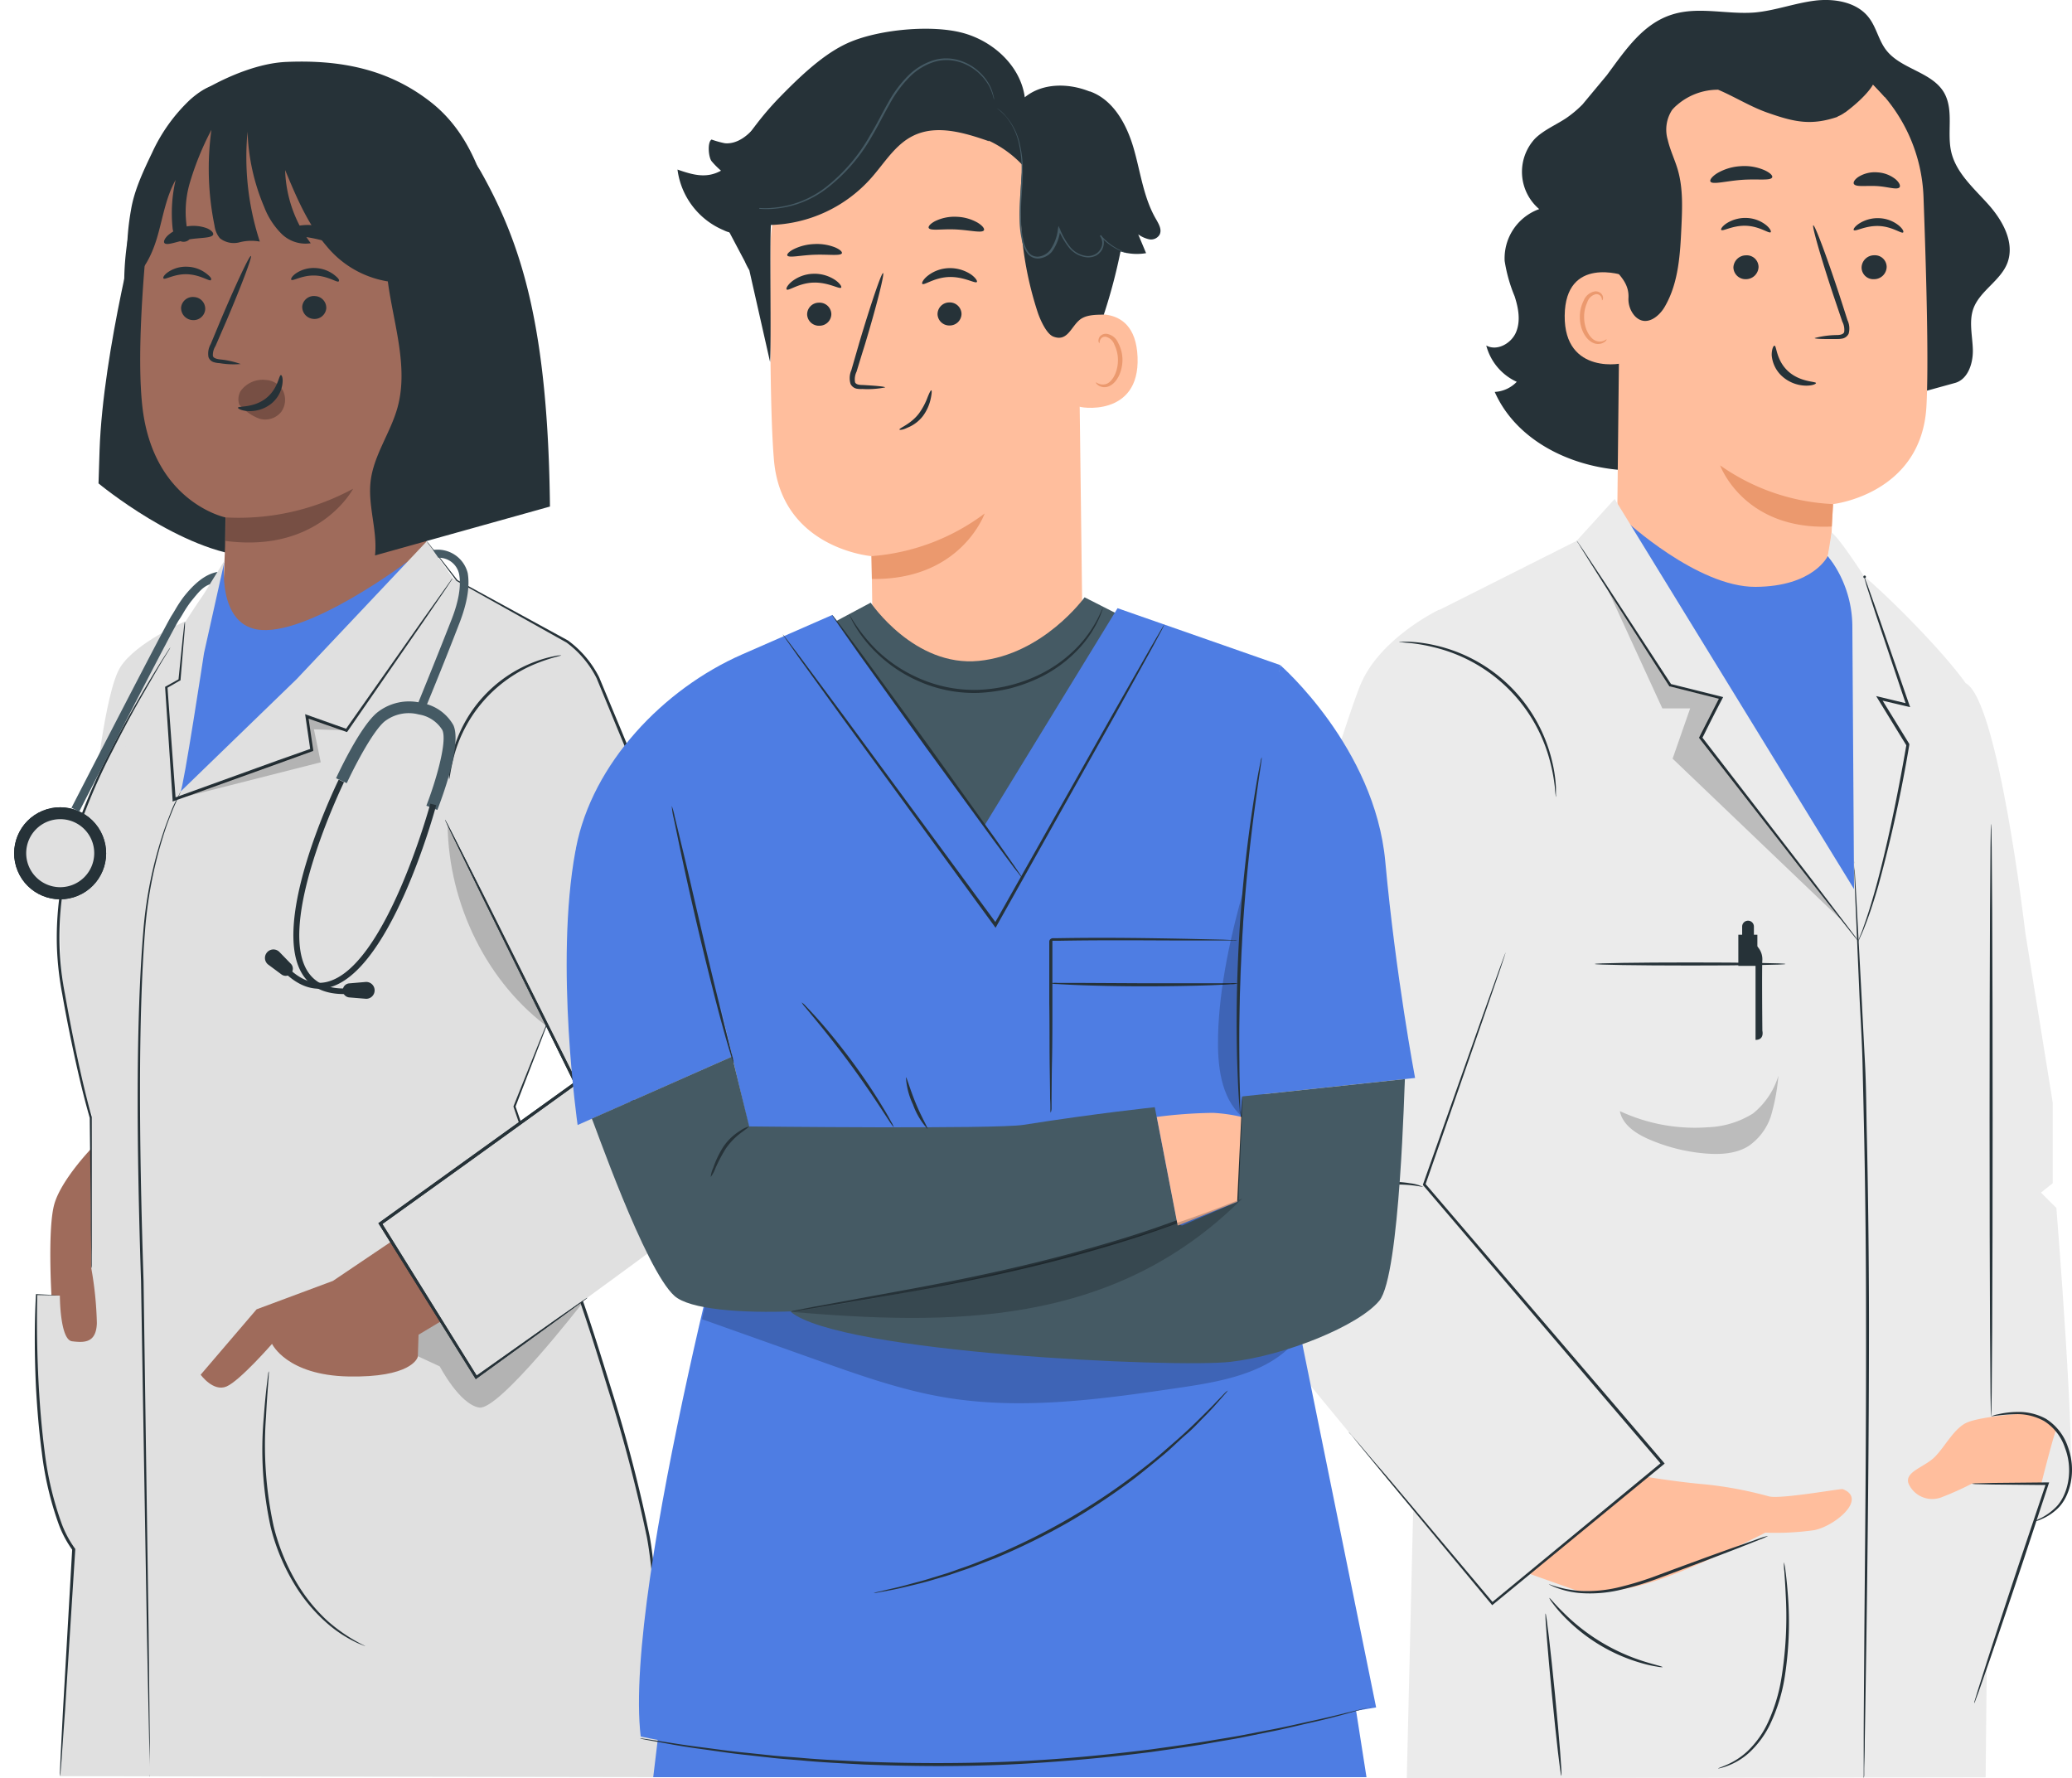 <svg xmlns="http://www.w3.org/2000/svg" viewBox="219.32 155.6 352.72 302.67"><g id="freepik--character-4--inject-10"><path d="M557.74,190.33c-2.46-2.74-5.46-5.34-6.27-8.93-.74-3.3.49-7-1.19-10-2.08-3.61-7.41-4-9.92-7.34-1.22-1.61-1.61-3.72-2.81-5.34-2-2.76-5.94-3.44-9.36-3s-6.68,1.68-10.11,2c-4.7.39-9.57-1.07-14.07.34-5,1.55-7.95,6-11.14,10.32l-4.16,5a18.76,18.76,0,0,1-2.78,2.33c-1.76,1.17-3.79,2-5.3,3.48a8.32,8.32,0,0,0,.71,12,8.9,8.9,0,0,0-5.88,8.82,25.86,25.86,0,0,0,1.69,6c.65,2,1.06,4.2.25,6.13s-3.24,3.28-5.07,2.27a9.4,9.4,0,0,0,5.19,6.18,5.62,5.62,0,0,1-3.75,1.72c3.94,8.91,14.39,13.47,24.13,13.38s19-3.92,28-7.68l26.12-7.2c2.3-.56,3.21-3.37,3.14-5.73s-.7-4.81.11-7c1.12-3,4.61-4.7,5.77-7.72C562.35,196.85,560.2,193.07,557.74,190.33Z" style="fill:#263238"/><path d="M520.08,162.27l-1.44-.06c-15.61.24-24.12,13.63-23.45,29.22l-.58,53.7a18.26,18.26,0,0,0,17.11,18.43h0a18.26,18.26,0,0,0,19.4-17.36c.14-2.82.24-4.8.25-4.8s15.06-1.68,15.89-16.63c.4-7.22,0-22.16-.5-35.68A27.89,27.89,0,0,0,520.08,162.27Z" style="fill:#ffbe9d"/><path d="M531.37,241.4a36.18,36.18,0,0,1-19.23-6.59s4,11.12,19,10.41Z" style="fill:#eb996e"/><path d="M540.49,201.05a2.14,2.14,0,0,1-2.15,2.07,2,2,0,0,1-2.12-2,2.14,2.14,0,0,1,2.15-2.07A2,2,0,0,1,540.49,201.05Z" style="fill:#263238"/><path d="M543.3,195.16c-.28.27-1.84-1-4.14-1.09s-4,1-4.27.69c-.12-.13.17-.62.93-1.12a5.84,5.84,0,0,1,3.43-.9,5.63,5.63,0,0,1,3.28,1.22C543.22,194.53,543.43,195,543.3,195.16Z" style="fill:#263238"/><path d="M518.68,201.05a2.15,2.15,0,0,1-2.16,2.07,2.06,2.06,0,0,1-2.12-2,2.15,2.15,0,0,1,2.16-2.06A2,2,0,0,1,518.68,201.05Z" style="fill:#263238"/><path d="M520.74,195.13c-.28.26-1.85-1-4.14-1.1s-4,1-4.27.7c-.12-.13.17-.63.93-1.13a5.94,5.94,0,0,1,3.43-.9,5.67,5.67,0,0,1,3.29,1.22C520.66,194.49,520.88,195,520.74,195.13Z" style="fill:#263238"/><path d="M528.23,213.14a15.5,15.5,0,0,1,3.76-.51c.59,0,1.15-.13,1.27-.52a3,3,0,0,0-.32-1.76l-1.54-4.55c-2.14-6.46-3.66-11.77-3.4-11.85s2.21,5.09,4.34,11.55q.78,2.4,1.47,4.57a3.36,3.36,0,0,1,.21,2.32,1.5,1.5,0,0,1-1,.82,4.19,4.19,0,0,1-1,.09C529.68,213.33,528.23,213.28,528.23,213.14Z" style="fill:#263238"/><path d="M521.4,214.44c.37,0,.27,2.49,2.33,4.36s4.72,1.7,4.73,2c0,.16-.61.46-1.74.44a6.21,6.21,0,0,1-4-1.57,5.41,5.41,0,0,1-1.8-3.64C520.92,215,521.22,214.42,521.4,214.44Z" style="fill:#263238"/><path d="M521,185.79c-.26.62-2.54.22-5.25.43s-4.93.85-5.26.28c-.15-.28.26-.85,1.16-1.42a8.83,8.83,0,0,1,3.94-1.19,8.58,8.58,0,0,1,4.06.66C520.65,185,521.13,185.5,521,185.79Z" style="fill:#263238"/><path d="M542.68,187.48c-.43.5-2-.11-3.89-.21s-3.54.2-3.88-.36c-.15-.28.12-.79.85-1.25a5.29,5.29,0,0,1,3.2-.72,5.42,5.42,0,0,1,3.06,1.18C542.67,186.69,542.87,187.23,542.68,187.48Z" style="fill:#263238"/><path d="M495.94,202.56c-.25-.12-10.15-3.48-10.26,6.76s10.19,8.24,10.21,7.94S495.94,202.56,495.94,202.56Z" style="fill:#ffbe9d"/><path d="M492.81,213.35c-.05,0-.18.12-.49.26a1.76,1.76,0,0,1-1.33,0c-1.08-.41-2-2.14-2-4a5.82,5.82,0,0,1,.53-2.55,2.06,2.06,0,0,1,1.35-1.36.9.9,0,0,1,1.05.5c.14.29.07.5.12.51s.22-.16.15-.59a1.11,1.11,0,0,0-.4-.64,1.33,1.33,0,0,0-1-.28,2.52,2.52,0,0,0-1.88,1.57,6,6,0,0,0-.65,2.85c0,2.06,1.07,4,2.55,4.45a1.91,1.91,0,0,0,1.63-.25C492.78,213.6,492.84,213.37,492.81,213.35Z" style="fill:#eb996e"/><path d="M495.6,172.54a21.48,21.48,0,0,1,6.66-7.34,30.74,30.74,0,0,1,9.85-5.57,22.51,22.51,0,0,1,17.3,1,13.36,13.36,0,0,1,4.89,4.17c3.67,2.28,7.32,6.53,5.87,7.33l-2-2.15s-.88,1.83-4.59,4.64a1.78,1.78,0,0,1-.27.17,5.08,5.08,0,0,1-1.07.6l-.21.13c-4.37,1.46-7.21.87-11.56-.65-3-1-5.75-2.76-8.67-4a10.63,10.63,0,0,0-7,2.61,6.56,6.56,0,0,0-.84.84,6.13,6.13,0,0,0-.73,5.11c.4,1.74,1.2,3.35,1.7,5.06.91,3.14.77,6.48.62,9.74-.21,4.6-.47,9.39-2.73,13.39-1,1.88-3.35,3.75-5.22,1.75a4.33,4.33,0,0,1-1.06-3.13c.13-3.12-2.61-4.56-4-6.82A12.33,12.33,0,0,1,491,193.1,40.25,40.25,0,0,1,495.6,172.54Z" style="fill:#263238"/><path d="M495.94,244.13s12.31,11.42,22.23,11.36,12.3-5.26,12.3-5.26l5.59,7.11s.52,46.39,1.14,47.19-5.83,4.85-5.83,4.85l-32.92-47.25Z" style="fill:#4E7DE3"/><path d="M565.66,414.55s4.66-1.53,5.93-5.85-2.21-47.5-2.21-47.5l-2.62-2.6,2-1.61V343.28L564.1,314.4s-4.59-39.67-10.16-42.51l-8.64,39.28,6.35,92.12Z" style="fill:#ebebeb"/><path d="M530.47,250.23h0l.65-4c1.5,1.17,5.48,7.4,5.48,7.4,5.47,4.62,16.88,16.3,18.95,20.87,3,6.49,3.25,36.28,3.25,36.28l-1.46,147.34-98.54.15,1.59-66.75,3.13-131.69,24.19-12.17,6.48-7.13,40.75,66.41-.29-44.72A19.58,19.58,0,0,0,530.47,250.23Z" style="fill:#ebebeb"/><path d="M426.56,371.05a21.72,21.72,0,0,1-1.44-16.19c5.54-18.52,22.78-75.84,25.92-83,3.45-7.83,13.28-12.49,13.28-12.49l15.13,39.74-3.85,18.52-13.86,39.58h0l40.56,47.45-29,23.84s-43.71-51.7-46.66-57.31Z" style="fill:#ebebeb"/><path d="M533,409.06c-.31-.11-10.6,1.75-12.55,1.24a65.63,65.63,0,0,0-11-2.06c-4.73-.41-9.92-1.28-9.92-1.28l-20,16.46,8.23,2.92a30.84,30.84,0,0,0,12.65-1.44c7.41-2.26,19.44-8.43,19.44-8.43a46.76,46.76,0,0,0,8.23-.41C531.57,415.44,537.33,410.71,533,409.06Z" style="fill:#ffbe9d"/><path d="M536.58,458.24a1.79,1.79,0,0,1,0-.4l0-1.19v-4.54c0-4,.06-9.69.1-16.73.1-14.12.34-33.63.3-55.18,0-10.77-.12-21-.3-30.37-.1-4.67-.2-9.11-.3-13.26s-.36-8-.52-11.53c-.3-7-.55-12.74-.72-16.71-.07-1.95-.13-3.48-.17-4.55,0-.5,0-.89,0-1.18a1.55,1.55,0,0,1,0-.4s0,.13,0,.4,0,.68.08,1.18c.07,1.06.16,2.59.27,4.54.21,4,.52,9.67.89,16.7.18,3.53.37,7.39.59,11.54s.22,8.59.34,13.26c.2,9.33.32,19.6.34,30.38,0,21.55-.26,41.06-.45,55.18-.11,7-.2,12.75-.27,16.73,0,1.95-.07,3.48-.09,4.54,0,.5,0,.9,0,1.19A2.12,2.12,0,0,1,536.58,458.24Z" style="fill:#263238"/><path d="M487.71,247.63a2.49,2.49,0,0,1,.34.44l.91,1.34c.8,1.21,1.93,2.92,3.35,5.05l11.53,17.66-.14-.11,8.64,2.16.31.08-.14.29c-1,1.89-2,3.87-3,5.88-.15.31-.31.62-.46.9l0-.27L528,305.63c2.37,3.12,4.3,5.66,5.67,7.45l1.52,2,.38.54c.09.12.13.19.12.2a.84.84,0,0,1-.16-.17l-.43-.5-1.59-2-5.8-7.36-19.07-24.49-.1-.13.08-.14c.14-.29.3-.6.46-.91l3-5.88.16.37-8.63-2.18-.1,0-.05-.08-11.38-17.76-3.23-5.13-.84-1.37A3.75,3.75,0,0,1,487.71,247.63Z" style="fill:#263238"/><path d="M535.64,315.86a3.19,3.19,0,0,1,.22-.67c.15-.43.43-1,.71-1.87.59-1.63,1.35-4,2.17-7,1.63-6,3.49-14.48,5.12-24l0,.17-.76-1.23-4.08-6.66-.32-.52.59.14,4.85,1.17-.29.31c-2.15-6.42-4-11.92-5.32-15.87l-1.48-4.58L536.7,254a.22.22,0,1,1,.08,0c.12.32.26.71.45,1.2.39,1.11.94,2.63,1.61,4.53,1.37,3.94,3.28,9.42,5.5,15.82l.15.41-.43-.1-4.85-1.14.27-.38c1.32,2.13,2.69,4.36,4.1,6.65l.76,1.23,0,.09,0,.09a237.94,237.94,0,0,1-5.28,24c-.87,3-1.69,5.39-2.34,7-.3.82-.61,1.42-.79,1.84A6.1,6.1,0,0,1,535.64,315.86Z" style="fill:#263238"/><path d="M563.91,396.18s-7.45.5-9.81,1.58-4,4.73-5.88,6.24-4.67,2.26-4,4.14a4.41,4.41,0,0,0,5.59,2.32,51.31,51.31,0,0,0,5.17-2.32h11.83s2.37-9.36,2.59-9.22S566.05,396.17,563.91,396.18Z" style="fill:#ffbe9d"/><path d="M558.27,295.82c.14,0,.26,22.58.26,50.43s-.12,50.44-.26,50.44-.26-22.58-.26-50.44S558.12,295.82,558.27,295.82Z" style="fill:#263238"/><path d="M448.89,399.33s.17.16.46.5l1.32,1.52c1.15,1.37,2.83,3.34,5,5.85,4.28,5.09,10.41,12.36,17.84,21.2l-.29,0,28.95-23.88,0,.37-9.34-10.92-31.19-36.56-.08-.1,0-.12c4.21-11.88,7.7-21.76,10.15-28.69l2.87-8,.77-2.09c.18-.48.28-.72.28-.72s-.06.26-.22.74-.4,1.21-.7,2.12c-.65,1.87-1.58,4.59-2.76,8l-10,28.75,0-.22,31.25,36.51,9.33,10.92.17.2-.2.17-29,23.81-.16.13-.13-.16-17.71-21.32-4.87-5.92-1.27-1.56C449,399.52,448.89,399.33,448.89,399.33Z" style="fill:#263238"/><path d="M457.46,264.83a1.24,1.24,0,0,1,.42,0c.28,0,.69,0,1.22,0a24.21,24.21,0,0,1,4.44.59,26.42,26.42,0,0,1,20,19.78,23.47,23.47,0,0,1,.65,4.43c0,.53,0,.94,0,1.22a1.24,1.24,0,0,1,0,.42,12.38,12.38,0,0,1-.18-1.62,29.9,29.9,0,0,0-.8-4.36,26.92,26.92,0,0,0-19.76-19.51,28.57,28.57,0,0,0-4.36-.75A11.65,11.65,0,0,1,457.46,264.83Z" style="fill:#263238"/><path d="M446.12,360.2a7.27,7.27,0,0,1,2-1.35A17.69,17.69,0,0,1,459.33,357a6.87,6.87,0,0,1,2.3.65,22.32,22.32,0,0,0-15.51,2.56Z" style="fill:#263238"/><polygon points="557.83 408.14 567.8 408.14 555.35 445.51 551.65 419.43 557.83 408.14" style="fill:#ebebeb"/><path d="M555,408.14a4.77,4.77,0,0,1,.92-.07l2.61-.06,9.31-.09h.31l-.1.3c-1.21,3.67-2.64,8-4.16,12.61-2.28,6.84-4.37,13-5.91,17.49l-1.85,5.29-.53,1.42a2.17,2.17,0,0,1-.21.49,1.84,1.84,0,0,1,.11-.52l.44-1.46c.42-1.33,1-3.14,1.69-5.33,1.45-4.5,3.48-10.71,5.76-17.55l4.23-12.58.22.29-9.31-.09-2.61-.06A4.77,4.77,0,0,1,555,408.14Z" style="fill:#263238"/><path d="M558.27,396.69a4.47,4.47,0,0,1,1.16-.36,14.87,14.87,0,0,1,3.32-.4,9.65,9.65,0,0,1,4.83,1.15,9.05,9.05,0,0,1,3.75,4.76c1.55,4.14.38,8.5-1.71,10.5a9,9,0,0,1-2.79,1.84,4,4,0,0,1-1.17.37,9.19,9.19,0,0,1,1.08-.55,10.21,10.21,0,0,0,2.62-1.92c1.89-1.93,3-6.11,1.48-10.05a8.57,8.57,0,0,0-3.51-4.53,9.4,9.4,0,0,0-4.59-1.2A33,33,0,0,0,558.27,396.69Z" style="fill:#263238"/><path d="M483,425.24a19.21,19.21,0,0,0,5.54,1.16,23.23,23.23,0,0,0,6.11-.57,55.61,55.61,0,0,0,7.23-2.24c5.06-1.88,9.65-3.56,13-4.74l3.95-1.39a9.67,9.67,0,0,1,1.48-.44,7.88,7.88,0,0,1-1.41.63L515,419.19c-3.3,1.28-7.87,3-12.93,4.89a52.12,52.12,0,0,1-7.31,2.22,22.5,22.5,0,0,1-6.23.47,14.9,14.9,0,0,1-4.12-.87,9,9,0,0,1-1.06-.45C483.07,425.33,483,425.26,483,425.24Z" style="fill:#263238"/><path d="M485.11,457.86c-.14,0-.86-6.16-1.6-13.79s-1.23-13.83-1.09-13.84.86,6.16,1.61,13.79S485.26,457.84,485.11,457.86Z" style="fill:#263238"/><path d="M511.79,456.61c0-.05.53-.21,1.45-.61a12.5,12.5,0,0,0,3.51-2.28,16.18,16.18,0,0,0,3.59-5.07,29.29,29.29,0,0,0,2.22-7.33,65.43,65.43,0,0,0,.76-14c-.08-1.8-.18-3.25-.25-4.25a9.73,9.73,0,0,1-.07-1.57,8.47,8.47,0,0,1,.27,1.54c.14,1,.29,2.46.42,4.26a60,60,0,0,1-.61,14.09,29.21,29.21,0,0,1-2.31,7.44A16.16,16.16,0,0,1,517,454a11.54,11.54,0,0,1-3.69,2.2,8.25,8.25,0,0,1-1.11.34A1.49,1.49,0,0,1,511.79,456.61Z" style="fill:#263238"/><path d="M483.06,427.58c.07-.06.87,1,2.34,2.43a33.66,33.66,0,0,0,13.71,8.36c2,.63,3.25.88,3.24,1a3.43,3.43,0,0,1-.91-.09,19.5,19.5,0,0,1-2.43-.53,29.37,29.37,0,0,1-7.53-3.26,29.78,29.78,0,0,1-6.35-5.2,21.73,21.73,0,0,1-1.58-1.91A3.29,3.29,0,0,1,483.06,427.58Z" style="fill:#263238"/><path d="M518.17,316.42a3.18,3.18,0,0,1,1.16,2.52c-.1,1.55,0,12.11,0,12.11s.39,1.55-1.16,1.55V316.42Z" style="fill:#263238"/><rect x="515.24" y="314.7" width="3.24" height="5.3" style="fill:#263238"/><path d="M515.89,315.31h2v-2a1,1,0,0,0-1-1h0a1,1,0,0,0-1,1Z" style="fill:#263238"/><path d="M490.8,319.68c0-.15,7.27-.26,16.23-.26s16.24.11,16.24.26-7.27.26-16.24.26S490.8,319.82,490.8,319.68Z" style="fill:#263238"/><g style="opacity:0.2"><polyline points="532.87 312.27 531.37 310.85 504.05 284.73 507.04 276.17 502.3 276.17 492.8 255.49 503.64 272.25 512.28 274.42 508.8 281.2"/></g><g style="opacity:0.2"><path d="M510.09,347.47a15.5,15.5,0,0,0,7.64-2.34,13.19,13.19,0,0,0,4.33-6.42,34.21,34.21,0,0,1-1.27,6.85,9.9,9.9,0,0,1-3.83,5.12c-2.12,1.32-4.77,1.46-7.26,1.26a30.41,30.41,0,0,1-9.7-2.43c-2.19-.95-4.48-2.45-4.93-4.79A30.24,30.24,0,0,0,510.09,347.47Z"/></g></g><g id="freepik--character-2--inject-10"><path d="M243.27,191.22s-6.42,24-7,41l-.18,5.66s14.15,11.75,26,12.47l10-24.47Z" style="fill:#263238"/><path d="M306.15,205.94c-2.71-11.7-3.75-25.32-13.48-32.95-7.22-5.66-15.44-7.24-24.61-6.85-4.51.19-9.61,2.27-13.54,4.49-5.39,3.05-7.67,9.24-10.27,14.86-5.21,11.26-4.55,26.51-1,30.75l47,24.85c9.4-4.89,15.29-6.83,16.79-19.36A46.09,46.09,0,0,0,306.15,205.94Z" style="fill:#263238"/><path d="M291.65,182.29,262,173.55c-9.54-1.39-16.38,10.16-17.36,19.75-1.1,10.65-2,23.7-1.06,31.72,1.92,16.13,14.12,18.65,14.12,18.65s0,.24-.07,5l-.31,7.72a13.33,13.33,0,0,0,2.61,8.73c4.36,5.66,12.33,6.42,21.71,2.95,5.44-2,9.23-6.07,9.64-11.58l5.15-68.3A5.64,5.64,0,0,0,291.65,182.29Z" style="fill:#9f6b5b"/><path d="M250.15,207.93a2.06,2.06,0,0,0,1.9,2.15,2,2,0,0,0,2.2-1.77,2,2,0,0,0-1.9-2.15A2,2,0,0,0,250.15,207.93Z" style="fill:#263238"/><path d="M247.16,203c.24.28,1.84-.81,4.05-.72s3.79,1.26,4,1-.11-.61-.8-1.15a5.59,5.59,0,0,0-3.22-1.13,5.39,5.39,0,0,0-3.24.9C247.28,202.36,247,202.84,247.16,203Z" style="fill:#263238"/><path d="M270.77,207.73a2.05,2.05,0,0,0,1.9,2.15,2,2,0,0,0,2.19-1.77A2,2,0,0,0,273,206,2,2,0,0,0,270.77,207.73Z" style="fill:#263238"/><path d="M268.91,203.22c.25.28,1.85-.81,4.06-.72s3.79,1.26,4,1-.12-.61-.8-1.15a5.69,5.69,0,0,0-3.22-1.13,5.37,5.37,0,0,0-3.25.91C269,202.62,268.79,203.1,268.91,203.22Z" style="fill:#263238"/><path d="M260.3,217.56a14.89,14.89,0,0,0-3.57-.79c-.56-.08-1.09-.21-1.17-.6a2.84,2.84,0,0,1,.44-1.66l1.84-4.24c2.56-6,4.44-11,4.19-11.1s-2.51,4.71-5.07,10.74l-1.77,4.26a3.26,3.26,0,0,0-.38,2.21,1.38,1.38,0,0,0,.89.86,3.74,3.74,0,0,0,1,.17A14.14,14.14,0,0,0,260.3,217.56Z" style="fill:#263238"/><path d="M257.74,243.67a40.81,40.81,0,0,0,21.69-4.88s-5.75,11-21.73,8.88Z" style="fill:#774f44"/><path d="M267.44,222a3.56,3.56,0,0,0-2.89-1.73,4.62,4.62,0,0,0-4.29,1.92,2.86,2.86,0,0,0-.27,2.07c.14.36,0,.18.29.43a8.16,8.16,0,0,0,3.22,2.18,3.5,3.5,0,0,0,3.72-1.2A3.55,3.55,0,0,0,267.44,222Z" style="fill:#774f44"/><path d="M267.14,219.44c-.36,0-.47,2.37-2.6,4s-4.67,1.23-4.71,1.56c0,.15.55.49,1.63.57a5.9,5.9,0,0,0,3.92-1.17,5.24,5.24,0,0,0,2-3.34C267.55,220,267.31,219.44,267.14,219.44Z" style="fill:#263238"/><path d="M268.08,195.12c.15.62,2.38.56,4.94,1.12s4.57,1.47,5,1c.18-.24-.13-.84-.92-1.5a8.81,8.81,0,0,0-7.55-1.58C268.53,194.41,268,194.83,268.08,195.12Z" style="fill:#263238"/><path d="M247.34,197c.5.43,2.11-.33,4.14-.65s3.79-.2,4.11-.78c.14-.28-.21-.74-1-1.1a6.64,6.64,0,0,0-6.64,1.15C247.28,196.24,247.11,196.79,247.34,197Z" style="fill:#263238"/><path d="M262.45,171.82c0,.12-.05.24-.07.35l.05,0C262.44,172.07,262.44,172,262.45,171.82Z" style="fill:#263238"/><path d="M283.16,250.14c.45-4.2-1.24-8.42-.75-12.62.52-4.45,3.4-8.26,4.59-12.59,1.89-6.92-.71-14.28-1.66-21.43a17,17,0,0,1-10.42-6c-3.22-3.75-5.16-8.39-7.06-12.95A21.77,21.77,0,0,0,272.22,197a5.82,5.82,0,0,1-5-1.63,13,13,0,0,1-2.93-4.55A35.61,35.61,0,0,1,261.46,178a46.23,46.23,0,0,0,2.09,18.72,8,8,0,0,0-3.48.13,3.82,3.82,0,0,1-3.32-.7,4.17,4.17,0,0,1-.91-2.14,48.3,48.3,0,0,1-.53-16.31,49.09,49.09,0,0,0-3.67,9,17.46,17.46,0,0,0-.07,9.64,1.41,1.41,0,0,1-2,0,3.37,3.37,0,0,1-.88-2,25,25,0,0,1,.53-8.12c-1.6,2.84-2.13,6.14-3,9.27s-2.3,6.36-5,8.15a42.31,42.31,0,0,1,.4-12.3c.54-3.36,2.13-6.69,3.6-9.76a29,29,0,0,1,6.5-9.05c4.72-4.13,6.7-2.35,9.71-.78l.36.15a1.66,1.66,0,0,1,0-.22l.13-.64a45.28,45.28,0,0,1,23.83,1.11c5.68,1.86,12.68,7.7,15.57,12.93.05.1.11.2.17.3,6.7,12.1,11.12,26.12,11.45,56.44h0Z" style="fill:#263238"/><path d="M295.78,288.2a4.59,4.59,0,0,1,0-1.2,20.57,20.57,0,0,1,.59-3.25,22.75,22.75,0,0,1,14.13-15.56,20.09,20.09,0,0,1,3.17-.9,5.1,5.1,0,0,1,1.2-.15c0,.1-1.68.36-4.23,1.39a23.66,23.66,0,0,0-13.91,15.32C296,286.49,295.88,288.22,295.78,288.2Z" style="fill:#263238"/><path d="M225.52,376s-1.85,31.14,6.34,43.32l6.06-20.52V376.21Z" style="fill:#e0e0e0"/><path d="M288.7,251.18s-17.24,13-25.64,11.56c-6.73-1.18-5.57-11.41-5.57-11.41l-3.27,7.07-7.05,28.22,3,13.29,16-9.89Z" style="fill:#4E7DE3"/><path d="M229.83,307.56c1.81-18.63,24.21-50.89,24.21-50.89l3.54-5.72-3.53,15.82s-3.51,23.09-4,23.57l19.75-19.13L292,247.7l4.39,6.3,19.49,10.8-2,61.18-7,17.93s20.58,56.34,23.25,76.31l4.45,37.87-105.07-.17s3.69-59.23,4.1-71.88S235,345.41,235,345.41,228,326.18,229.83,307.56Z" style="fill:#e0e0e0"/><path d="M334.6,458.09a1.48,1.48,0,0,1-.06-.34c0-.26-.09-.59-.15-1l-.51-3.9c-.42-3.42-1-8.31-1.77-14.35-.37-3-.77-6.35-1.2-9.91q-.32-2.67-.66-5.52c-.22-1.9-.44-3.85-.81-5.82a257.94,257.94,0,0,0-6.66-25.35c-1.48-4.84-2.94-9.55-4.47-14s-3-8.78-4.4-12.84c-2.77-8.13-5.21-15.29-7.17-21.06l0-.06,0-.06,4.62-11.53,1.26-3.08.33-.79a1.63,1.63,0,0,1,.13-.26,1.2,1.2,0,0,1-.08.28c-.08.21-.17.47-.29.81l-1.18,3.11L307.06,344v-.12c2,5.75,4.48,12.91,7.3,21,1.4,4.06,2.88,8.36,4.43,12.84s3,9.2,4.49,14a252.2,252.2,0,0,1,6.64,25.41c.36,2,.57,4,.79,5.86s.43,3.74.63,5.52l1.14,9.92c.67,6,1.22,10.94,1.6,14.36.18,1.68.32,3,.41,3.91l.1,1A1.33,1.33,0,0,1,334.6,458.09Z" style="fill:#263238"/><g style="opacity:0.2"><path d="M318.44,377.42s-14.2,18.34-17.56,17.76-6.69-7-6.69-7l-3.71-1.72-3.62-6.6,7.82-7Z"/></g><path d="M250.8,261.38s-8.31,3.53-11,7.78-4.51,22.68-4.51,22.68l13.19-22.22Z" style="fill:#e0e0e0"/><path d="M263,378.46,276,373.62l9.94-6.7,8.47,13.56-3.84,2.3s-.1,3.28-.12,3.68-1.3,3.64-11.82,3.43-13-5.55-13-5.55-5.47,6.27-7.74,7.25-4.41-2-4.41-2Z" style="fill:#9f6b5b"/><path d="M234.76,351.21s-5,5.22-6.18,9.3-.5,15.57-.5,15.57l1.43.05s0,7.52,2.08,7.77,4.11.31,4.22-3.09a60.37,60.37,0,0,0-.95-9.35Z" style="fill:#9f6b5b"/><path d="M244.82,458.09a2.43,2.43,0,0,1,0-.43l0-1.28c0-1.15-.07-2.8-.12-4.92-.09-4.29-.22-10.46-.37-18.08-.26-15.28-.62-36.36-1-59.64-.76-23.29-.89-44.42.39-59.66a71.06,71.06,0,0,1,3.71-17.68c.36-1,.72-1.89,1-2.64s.6-1.4.86-1.9.44-.86.58-1.14a3.05,3.05,0,0,1,.21-.38,2.94,2.94,0,0,1-.17.41c-.12.28-.3.66-.52,1.16s-.52,1.14-.82,1.91-.66,1.64-1,2.65A72.29,72.29,0,0,0,244,314.11c-1.18,15.21-1,36.34-.24,59.62.33,23.28.64,44.36.86,59.65.08,7.61.15,13.78.2,18.08,0,2.11,0,3.77,0,4.92,0,.54,0,1,0,1.27A2.12,2.12,0,0,1,244.82,458.09Z" style="fill:#263238"/><path d="M281.52,435.78a2.14,2.14,0,0,1-.51-.18,11.53,11.53,0,0,1-1.43-.63,21.51,21.51,0,0,1-4.74-3.22,28,28,0,0,1-5.43-6.55,35.19,35.19,0,0,1-4-9.62,61.61,61.61,0,0,1-1.18-18.81c.17-2.41.38-4.35.54-5.69.08-.63.14-1.14.19-1.55a2.34,2.34,0,0,1,.11-.53,1.87,1.87,0,0,1,0,.54c0,.42-.06.93-.1,1.55-.1,1.35-.25,3.3-.37,5.7a65,65,0,0,0,1.32,18.67,35.75,35.75,0,0,0,3.88,9.5,28.77,28.77,0,0,0,5.26,6.52A28.28,28.28,0,0,0,281.52,435.78Z" style="fill:#263238"/><path d="M250.8,261.38a4.35,4.35,0,0,1,0,.68c0,.48-.08,1.13-.14,1.95-.15,1.75-.35,4.23-.61,7.33v.08l-.07,0-2.24,1.29.09-.16c.37,5.14.85,11.67,1.4,19.08l-.32-.21,17.74-6.41,5.66-2-.16.28c-.28-2-.56-3.85-.83-5.72l-.06-.41.39.14,6.76,2.4-.28.09,13.1-18.62,3.78-5.3,1-1.41a3,3,0,0,1,.37-.46,3.53,3.53,0,0,1-.31.51c-.23.36-.55.83-.95,1.44l-3.68,5.38L278.5,280.06l-.11.15-.17-.06-6.76-2.37.33-.28c.27,1.86.55,3.77.84,5.71l0,.21-.2.07-5.67,2.05L249,291.92l-.3.11,0-.32c-.49-7.42-.93-14-1.27-19.1v-.11l.09-.05,2.26-1.26-.08.13c.32-3.11.57-5.58.75-7.32.1-.82.17-1.47.22-1.95A5.34,5.34,0,0,1,250.8,261.38Z" style="fill:#263238"/><path d="M234.86,371.46a2.1,2.1,0,0,1,0-.46c0-.35,0-.8,0-1.37,0-1.24-.05-3-.08-5.2,0-4.52-.11-10.92-.18-18.61v.06c-1.18-4.1-2.23-8.65-3.24-13.53-.5-2.43-1-5-1.44-7.53a52.21,52.21,0,0,1-.91-8,53.73,53.73,0,0,1,3.62-21.07v0a97,97,0,0,1,5.55-12.52c1.88-3.65,3.66-6.79,5.16-9.37s2.75-4.6,3.62-6l1-1.55a3.49,3.49,0,0,1,.37-.52,5.7,5.7,0,0,1-.31.56L247,268c-.83,1.39-2,3.43-3.49,6s-3.21,5.76-5.06,9.42A99.74,99.74,0,0,0,233,295.91h0v0a53.76,53.76,0,0,0-3.54,20.86,51.58,51.58,0,0,0,.9,7.94q.69,3.87,1.42,7.52c1,4.87,2,9.42,3.17,13.5v.06c0,7.7,0,14.1,0,18.62,0,2.21,0,4,0,5.2,0,.57,0,1,0,1.37A2.77,2.77,0,0,1,234.86,371.46Z" style="fill:#263238"/><g style="opacity:0.2"><path d="M313.08,330.78c-10.87-7.77-17.38-21.32-17.56-34.68Z"/></g><path d="M308.2,261.31s9.28,1.81,12.94,9.76,27.91,68.11,28.38,72.34S348,353,343,358.26,300.39,390,300.39,390l-16.32-26.14L317.3,340l-21.66-44.7S297.24,264.57,308.2,261.31Z" style="fill:#e0e0e0"/><path d="M331.15,345.92a55.83,55.83,0,0,0-6.17-3.73,58.55,58.55,0,0,0-6.79-2.44,6.88,6.88,0,0,1,2.12.27,23.15,23.15,0,0,1,4.89,1.7,22.9,22.9,0,0,1,4.4,2.72A6.42,6.42,0,0,1,331.15,345.92Z" style="fill:#263238"/><path d="M329.92,336.43a51.24,51.24,0,0,0-6,.94,48.08,48.08,0,0,0-5.67,2.16,16.45,16.45,0,0,1,11.68-3.1Z" style="fill:#263238"/><path d="M343,358.26a2.31,2.31,0,0,1,.22-.26l.66-.75A15.69,15.69,0,0,0,345,356a18,18,0,0,0,1.31-1.8,18.6,18.6,0,0,0,2.56-5.47,14.65,14.65,0,0,0,.55-3.73,9.53,9.53,0,0,0-.73-4.11c-4.35-11.22-10.34-26.66-17-43.71-2.58-6.24-5.07-12.26-7.42-17.92-1.16-2.83-2.3-5.57-3.38-8.2a17.07,17.07,0,0,0-5.14-6.1l0,0-18.72-10.48h0l0,0-3.76-5-1-1.3a2.94,2.94,0,0,1-.3-.46s.13.14.36.42l1,1.26,3.86,4.94,0,0L316,264.61h0a17.54,17.54,0,0,1,5.31,6.26c1.09,2.63,2.23,5.37,3.41,8.19L332.16,297c6.65,17.07,12.54,32.57,16.82,43.78a9.71,9.71,0,0,1,.72,4.25,14.6,14.6,0,0,1-.6,3.8,18.37,18.37,0,0,1-2.67,5.51,18.74,18.74,0,0,1-1.36,1.77,12.09,12.09,0,0,1-1.1,1.22l-.71.71C343.1,358.19,343,358.27,343,358.26Z" style="fill:#263238"/><path d="M319.32,376.49a2.77,2.77,0,0,1-.32.26l-1,.73-3.75,2.74-13.78,10-.16.12-.11-.18L283.86,364l-.13-.2.19-.13,15-10.79,18.27-13.14-.08.31-15.89-32.23-4.55-9.33-1.2-2.49c-.12-.27-.22-.49-.3-.65l-.09-.23a1.12,1.12,0,0,1,.13.21l.34.63,1.26,2.46c1.11,2.18,2.69,5.32,4.68,9.26l16.07,32.15.09.19-.17.12-18.25,13.16-15,10.77.06-.33,16.28,26.17-.28-.05,13.88-9.82,3.81-2.66,1-.68A2.1,2.1,0,0,1,319.32,376.49Z" style="fill:#263238"/><path d="M295.78,288.2a4.59,4.59,0,0,1,0-1.2,20.57,20.57,0,0,1,.59-3.25,22.75,22.75,0,0,1,14.13-15.56,20.09,20.09,0,0,1,3.17-.9,5.1,5.1,0,0,1,1.2-.15c0,.1-1.68.36-4.23,1.39a23.66,23.66,0,0,0-13.91,15.32C296,286.49,295.88,288.22,295.78,288.2Z" style="fill:#263238"/><path d="M319.32,376.49a2.77,2.77,0,0,1-.32.26l-1,.73-3.75,2.74-13.78,10-.16.12-.11-.18L283.86,364l-.13-.2.19-.13,15-10.79,18.27-13.14-.08.31-15.89-32.23-4.55-9.33-1.2-2.49c-.12-.27-.22-.49-.3-.65l-.09-.23a1.12,1.12,0,0,1,.13.21l.34.63,1.26,2.46c1.11,2.18,2.69,5.32,4.68,9.26l16.07,32.15.09.19-.17.12-18.25,13.16-15,10.77.06-.33,16.28,26.17-.28-.05,13.88-9.82,3.81-2.66,1-.68A2.1,2.1,0,0,1,319.32,376.49Z" style="fill:#263238"/><g style="opacity:0.2"><polygon points="278.3 279.92 272.76 279.74 273.92 285.35 248.96 291.69 272.37 283.25 271.54 277.54 278.3 279.92"/></g><path d="M229.53,457.92a4.08,4.08,0,0,1,0-.77c0-.55.06-1.28.09-2.21.1-2,.24-4.75.42-8.18.4-7,.95-16.62,1.57-27.48l.06.18a18.39,18.39,0,0,1-2.31-4.29,55.24,55.24,0,0,1-2.92-12.34c-.53-4-.81-7.73-1-11.15-.32-6.83-.2-12.32,0-15.7v-.11h.11l3,.16.76.06.26,0-.26,0h-.76l-3-.06.11-.1c-.07,3.37-.11,8.86.26,15.67.19,3.41.49,7.15,1,11.1A55.38,55.38,0,0,0,229.84,415a17.77,17.77,0,0,0,2.23,4.16l.06.08v.1c-.69,10.85-1.3,20.48-1.74,27.46-.25,3.43-.44,6.2-.58,8.17-.07.93-.13,1.66-.18,2.21A5.12,5.12,0,0,1,229.53,457.92Z" style="fill:#263238"/><path d="M291.58,276.52l-1.35-.57c0-.07,3-7.32,6-15,1.18-3.05,1.6-5.59,1.26-7.56a3.5,3.5,0,0,0-3.55-2.85l-.92-1.32a5.27,5.27,0,0,1,5.92,3.92c.38,2.23-.07,5-1.34,8.34C294.64,269.18,291.61,276.44,291.58,276.52Z" style="fill:#455a64"/><path d="M293.77,293.46l-1.87-.72c1.53-3.94,3.62-10.92,2.72-12.88a5.75,5.75,0,0,0-4-2.65,6.72,6.72,0,0,0-5.85,1.2c-2.14,1.81-5.36,8.19-6.42,10.49l-1.82-.84c.16-.35,4-8.72,7-11.18a8.71,8.71,0,0,1,7.58-1.62,7.64,7.64,0,0,1,5.39,3.77C298,282.33,294.48,291.63,293.77,293.46Z" style="fill:#455a64"/><path d="M273.62,323.89c-2.31,0-4.57-1.23-6.74-3.68l.74-.67c2.4,2.7,4.86,3.77,7.31,3.2,10-2.35,17.57-30.07,17.65-30.35l1,.26c-.31,1.17-7.83,28.58-18.38,31.06A6.75,6.75,0,0,1,273.62,323.89Z" style="fill:#263238"/><path d="M268.8,321.35h0a1.2,1.2,0,0,1-1.56.11l-2.17-1.61a1.43,1.43,0,0,1-.4-2h0a1.43,1.43,0,0,1,2.21-.22l1.94,2A1.2,1.2,0,0,1,268.8,321.35Z" style="fill:#263238"/><path d="M277.86,324.8c-3.08,0-5.37-1-6.81-3-6.13-8.6,5.43-32.48,5.93-33.5l.9.44c-.12.24-11.8,24.36-6,32.48,1.51,2.11,4.16,3,7.88,2.49l.13,1A16.09,16.09,0,0,1,277.86,324.8Z" style="fill:#263238"/><path d="M277.68,324.26h0a1.2,1.2,0,0,0,1.09,1.11l2.69.22a1.43,1.43,0,0,0,1.62-1.23h0a1.43,1.43,0,0,0-1.51-1.62l-2.8.24A1.19,1.19,0,0,0,277.68,324.26Z" style="fill:#263238"/><circle cx="229.57" cy="300.82" r="7.83" transform="translate(-98.02 111.4) rotate(-22.61)" style="fill:#263238"/><circle cx="229.57" cy="300.82" r="7.83" transform="translate(-98.02 111.4) rotate(-22.61)" style="fill:#263238"/><path d="M235.36,300.82a5.79,5.79,0,1,1-5.79-5.79A5.78,5.78,0,0,1,235.36,300.82Z" style="fill:#e0e0e0"/><path d="M232.79,293.76l-1.3-.67c.66-1.28,16.14-31.39,17.07-32.75.16-.24.36-.58.58-.95a21.41,21.41,0,0,1,1.55-2.33c1.56-1.93,3.42-3.71,5.65-4.11l-1.3,2.1c-1.19.46-1.82,1.21-3.21,2.93a20.33,20.33,0,0,0-1.43,2.17c-.24.4-.45.75-.63,1C249,262.23,237.27,285.05,232.79,293.76Z" style="fill:#455a64"/></g><g id="freepik--character-3--inject-10"><path d="M402.79,198.54l.75,60.06c.13,10.21-1.77,25.24-17.93,24.71h0c-14-1.52-17.7-14.76-17.8-24.29-.06-4.53-.11-8.3-.14-8.76,0,0-15.31-1.25-16.6-16.37-.63-7.31-.69-22.46-.59-36.17a28.27,28.27,0,0,1,26.22-28l1.46-.11C394,169.42,403,182.72,402.79,198.54Z" style="fill:#ffbe9d"/><path d="M367.67,250.26A36.66,36.66,0,0,0,386.94,243s-4,11.4-19.2,11.14Z" style="fill:#eb996e"/><path d="M376.33,203.92c.3.3,2.05-1.1,4.58-1.17s4.43,1.17,4.7.85c.13-.15-.19-.71-1-1.29a6.45,6.45,0,0,0-3.77-1.07,6.12,6.12,0,0,0-3.63,1.33C376.44,203.2,376.19,203.78,376.33,203.92Z" style="fill:#263238"/><path d="M378.92,209.12A2,2,0,0,0,381,211a2,2,0,0,0,2-2,2,2,0,0,0-2.12-1.92A2,2,0,0,0,378.92,209.12Z" style="fill:#263238"/><path d="M370,221.54c0-.14-1.46-.28-3.83-.41-.6,0-1.17-.09-1.3-.49a3,3,0,0,1,.27-1.79q.67-2.22,1.43-4.65c2-6.62,3.34-12,3.08-12.12s-2.08,5.23-4.05,11.84l-1.35,4.68a3.4,3.4,0,0,0-.14,2.35,1.51,1.51,0,0,0,1,.8,4.11,4.11,0,0,0,1,.06A15.17,15.17,0,0,0,370,221.54Z" style="fill:#263238"/><path d="M377.41,194.39c.25.56,2.27.14,4.7.27s4.43.66,4.71.12c.12-.26-.25-.78-1.08-1.28a7.67,7.67,0,0,0-3.55-1,7.5,7.5,0,0,0-3.62.71C377.72,193.64,377.31,194.12,377.41,194.39Z" style="fill:#263238"/><path d="M353.35,199.09c.27.45,2.25-.05,4.64-.13s4.39.23,4.64-.24c.11-.23-.29-.64-1.12-1a8.38,8.38,0,0,0-3.54-.58,8.68,8.68,0,0,0-3.53.87C353.62,198.43,353.24,198.87,353.35,199.09Z" style="fill:#263238"/><path d="M402.38,209.83c.25-.13,10.17-3.83,10.59,6.54s-10.07,8.66-10.1,8.36S402.38,209.83,402.38,209.83Z" style="fill:#ffbe9d"/><path d="M405.88,220.67s.18.12.49.25a1.88,1.88,0,0,0,1.36,0c1.07-.45,1.93-2.22,1.9-4.1a6,6,0,0,0-.61-2.56,2.07,2.07,0,0,0-1.42-1.33.9.9,0,0,0-1,.54c-.13.29-.06.5-.11.52s-.23-.17-.16-.6a1.11,1.11,0,0,1,.38-.67,1.35,1.35,0,0,1,1-.3,2.54,2.54,0,0,1,1.95,1.53,6.13,6.13,0,0,1,.74,2.86c0,2.1-1,4.1-2.45,4.59a1.9,1.9,0,0,1-1.66-.21C405.91,220.92,405.84,220.69,405.88,220.67Z" style="fill:#eb996e"/><path d="M372.44,228.72c-.12-.26,1.91-.87,3.34-2.78a11.47,11.47,0,0,0,1.44-2.71c.3-.75.53-1.22.64-1.19s.08.55-.09,1.36a7.61,7.61,0,0,1-1.33,3,6.26,6.26,0,0,1-2.65,2C373,228.79,372.46,228.81,372.44,228.72Z" style="fill:#263238"/><path d="M416.17,193c-2.17-3.65-2.67-8-3.85-12.1s-3.45-8.31-7.46-9.74l-.09,0c-3.59-1.44-8-1.46-11,1-.73-5.39-5.46-9.65-10.72-11s-13.7-.55-18.74,1.48c-3.9,1.57-7.67,4.79-12.26,9.51a50.74,50.74,0,0,0-5.29,6.41l-4.57,14.13,3.92,7.41a14.19,14.19,0,0,0,.77,1.5v0l3.53,15.61c.23-4.26-.08-19.06.14-23.32a23.74,23.74,0,0,0,16.92-7.82c2.33-2.57,4.15-5.8,7.26-7.34,4-2,8.79-.54,13,.93l-.18-.16a18.85,18.85,0,0,1,5.86,4.23,59,59,0,0,0,2.55,25c.4,1.21,1.48,3.7,2.67,4.16,2.32.9,2.95-1.47,4.35-2.73,1-.93,2.57-1,4.24-1a92.7,92.7,0,0,0,2.85-10.76,9.42,9.42,0,0,0,4.35.29l-1.34-3.2a5,5,0,0,0,1.86.84,1.69,1.69,0,0,0,1.77-.77C417.15,194.72,416.62,193.81,416.17,193Z" style="fill:#263238"/><path d="M389,174a13.58,13.58,0,0,1,1.52,1.39,10.82,10.82,0,0,1,2.32,5,19,19,0,0,1,.39,3.84c0,1.4-.11,2.89-.22,4.46a40.33,40.33,0,0,0-.11,5,17.1,17.1,0,0,0,.34,2.62,5.43,5.43,0,0,0,1.07,2.53,2.27,2.27,0,0,0,2.13.72,3.39,3.39,0,0,0,1.92-1.08,7.79,7.79,0,0,0,1.46-3.85l-.32,0a12.71,12.71,0,0,0,1.84,3.17,4.55,4.55,0,0,0,2.95,1.6,3,3,0,0,0,1.56-.27,2.61,2.61,0,0,0,1.06-1,2.68,2.68,0,0,0,.32-1.34,1.86,1.86,0,0,0-.49-1.17l-.16.14a9.86,9.86,0,0,0,3.25,2.44c.43.19.77.31,1,.39a1.48,1.48,0,0,0,.36.09l-.34-.15c-.23-.09-.56-.23-1-.44a10,10,0,0,1-3.14-2.47l-.16.14a1.94,1.94,0,0,1,.1,2.25,2.28,2.28,0,0,1-1,.92,2.61,2.61,0,0,1-1.42.23,4.24,4.24,0,0,1-2.73-1.52,12.6,12.6,0,0,1-1.77-3.1l-.22-.49-.1.53a7.5,7.5,0,0,1-1.39,3.67,3,3,0,0,1-1.72,1,1.93,1.93,0,0,1-1.81-.6,5.26,5.26,0,0,1-1-2.38,17.25,17.25,0,0,1-.33-2.56,39.91,39.91,0,0,1,.09-4.92c.1-1.57.2-3.07.18-4.48a18.57,18.57,0,0,0-.44-3.89,10.78,10.78,0,0,0-2.46-5.07A6.17,6.17,0,0,0,389,174Z" style="fill:#455a64"/><path d="M342.25,188.73l.12.1.38.28a5.59,5.59,0,0,0,.64.41,7.74,7.74,0,0,0,.92.48,13.33,13.33,0,0,0,6.47,1.16,17,17,0,0,0,9.13-3.37,29.58,29.58,0,0,0,7.84-9c1.1-1.84,2-3.71,3-5.45a20,20,0,0,1,3.38-4.6,10.22,10.22,0,0,1,4.36-2.65,7.3,7.3,0,0,1,2.3-.26,8.32,8.32,0,0,1,2.1.4,8.74,8.74,0,0,1,3.15,1.9,8.93,8.93,0,0,1,1.71,2.21,10.07,10.07,0,0,1,.78,2.27s0-.05,0-.16,0-.27-.07-.46a7.93,7.93,0,0,0-.58-1.71,8.36,8.36,0,0,0-1.69-2.29,8.75,8.75,0,0,0-3.21-2,8,8,0,0,0-2.17-.44,7.58,7.58,0,0,0-2.39.25,10.64,10.64,0,0,0-4.51,2.69,20.27,20.27,0,0,0-3.45,4.67c-1,1.75-1.9,3.62-3,5.43a29.54,29.54,0,0,1-7.73,9,17,17,0,0,1-9,3.39,13.53,13.53,0,0,1-6.4-1C343,189.24,342.28,188.68,342.25,188.73Z" style="fill:#455a64"/><path d="M353.24,204.87c.3.31,2.05-1.1,4.58-1.17s4.42,1.18,4.69.85c.13-.14-.18-.7-1-1.28a6.34,6.34,0,0,0-3.76-1.07,6.18,6.18,0,0,0-3.64,1.32C353.34,204.16,353.09,204.73,353.24,204.87Z" style="fill:#263238"/><path d="M356.72,209.12a2,2,0,0,0,2.12,1.92,2,2,0,0,0,2-2,2,2,0,0,0-2.12-1.92A2,2,0,0,0,356.72,209.12Z" style="fill:#263238"/><path d="M348.06,176.89c-1.27,1.72-3.23,3.29-5.35,3.09a15.84,15.84,0,0,1-2.26-.63c-.74.45-.53,3,0,3.68a13.65,13.65,0,0,0,1.61,1.62c-2.47,1.37-4.75.74-7.41-.19a13,13,0,0,0,7.85,10.32,4.57,4.57,0,0,0,4.18,0,5.27,5.27,0,0,0,1.79-3.28,56.87,56.87,0,0,0,1.69-13.93Z" style="fill:#263238"/><path d="M360.54,261.91l7-3.73s7.41,11,18.41,9.91,18-10.82,18-10.82l7,3.55-24,39.37Z" style="fill:#455a64"/><path d="M439.41,376.45l-8.11-55.52,5.95-52.13-27.69-9.68-22.66,37L361,260.27,345.63,267c-13.39,5.87-25.48,18.55-28.25,32.9,0,.19-.07.38-.11.57-3.55,19.22.38,46.62.38,46.62l26.26-11.62-2.12-9.27,5,21.16s-21.45,78.18-18.4,103.81c0,0,40.49,9,77.78,2.89s47.41-7.84,47.41-7.84Z" style="fill:#4E7DE3"/><path d="M437.25,268.8s16.11,14,17.89,33.45,5.07,36.83,5.07,36.83l-32.47,3.47s-.76-13.34,0-14.15,6.09-40.84,6.09-40.84Z" style="fill:#4E7DE3"/><g style="opacity:0.2"><path d="M340,374.77l-1.17,5.37,19.68,7c7,2.5,14.06,5,21.4,6.27,13.45,2.31,27.24.31,40.75-1.69,7.54-1.11,16-2.8,20.16-9.2A369.1,369.1,0,0,1,340,374.77Z"/></g><path d="M320.06,346c.25.27,9,25.65,14.08,30.18s34.5,2.94,46.93-1.6,38.83-10.05,38.83-10.05l-4-20.47s-9.66,1-22.36,3c-4.6.75-46.68.27-46.68.27l-2.91-11.89Z" style="fill:#455a64"/><path d="M458.48,339.27c-.07,0-.8,33.44-4.35,37.72s-16,9.34-25.36,10.41-66.47-1.53-74.84-8.51l33-23,33.62,8.3,9.41-4.05.86-17.92Z" style="fill:#455a64"/><path d="M428.34,392.27a4.31,4.31,0,0,1-.45.56l-1.36,1.55c-.59.68-1.33,1.49-2.23,2.39s-1.88,2-3.07,3-2.45,2.31-3.9,3.51-3,2.49-4.68,3.8a111.55,111.55,0,0,1-11.48,7.64,113.62,113.62,0,0,1-12.39,6.09c-2,.76-3.84,1.53-5.64,2.11-.89.3-1.75.61-2.58.87l-2.42.71c-1.53.47-2.95.79-4.18,1.09s-2.31.54-3.2.7l-2,.37a5.23,5.23,0,0,1-.71.1,3.43,3.43,0,0,1,.69-.2l2-.47c.88-.19,1.94-.44,3.17-.78s2.63-.67,4.15-1.17l2.39-.73c.83-.27,1.68-.59,2.57-.9,1.79-.59,3.64-1.37,5.6-2.15a110.13,110.13,0,0,0,23.76-13.66c1.67-1.29,3.27-2.51,4.69-3.75s2.74-2.37,3.92-3.45,2.21-2.1,3.12-3,1.68-1.66,2.29-2.32l1.43-1.48A4.11,4.11,0,0,1,428.34,392.27Z" style="fill:#263238"/><path d="M417.54,261.91l-.13.27L417,263l-1.62,3-6.08,11L389,313.16l-.2.36-.24-.33-.78-1.07-25-34.26-7.53-10.42-2-2.84c-.21-.31-.38-.56-.52-.75a2,2,0,0,1-.16-.27,1.76,1.76,0,0,1,.21.24c.14.18.32.42.56.71l2.1,2.79,7.66,10.32,25.13,34.17.78,1.07-.44,0c8-14.15,15.19-26.91,20.42-36.16l6.21-10.89,1.71-2.94.46-.76C417.47,262,417.53,261.9,417.54,261.91Z" style="fill:#263238"/><path d="M398.18,345a2.37,2.37,0,0,1-.05-.62c0-.47,0-1.06-.05-1.78,0-1.62-.05-3.84-.08-6.55s0-6.07-.06-9.71c0-1.83,0-3.75,0-5.73,0-1,0-2,0-3v-1.76a.6.6,0,0,1,.12-.32.68.68,0,0,1,.54-.24l.8,0c8.45-.15,16.08,0,21.61.1l6.54.15,1.78.08a2.5,2.5,0,0,1,.62.06,3.69,3.69,0,0,1-.62,0l-1.78,0H421c-5.53,0-13.18-.1-21.59.05l-.78,0c-.18,0-.12,0-.16,0a.08.08,0,0,0,0,.05v4.76c0,2,0,3.9,0,5.73,0,3.64,0,6.92-.06,9.71s-.06,4.93-.08,6.55l0,1.78A2.37,2.37,0,0,1,398.18,345Z" style="fill:#263238"/><path d="M430.79,342.23a1.43,1.43,0,0,1,0,.31c0,.24,0,.54,0,.92,0,.84-.07,2-.11,3.5-.13,3.09-.31,7.46-.53,12.82v.13l-.13,0c-3.8,1.5-8.21,3.18-13.07,4.9s-10.22,3.31-15.84,4.84c-12.85,3.43-24.72,5.47-33.29,6.94l-10.16,1.7-2.76.44-.73.1-.24,0s.08,0,.23-.07l.72-.15,2.75-.54,10.13-1.86c8.55-1.56,20.39-3.66,33.21-7.08,5.62-1.53,11-3.09,15.82-4.8s9.27-3.35,13.09-4.81l-.13.18c.29-5.35.53-9.73.7-12.81.09-1.48.17-2.65.22-3.5,0-.37.05-.67.07-.91A1.05,1.05,0,0,1,430.79,342.23Z" style="fill:#263238"/><path d="M416.24,345.71a82.11,82.11,0,0,1,9.56-.69,27.37,27.37,0,0,1,4.82.68l-.69,14.45L419.8,364.2Z" style="fill:#ffbe9d"/><path d="M333.67,292.77a10,10,0,0,1,.48,1.71c.29,1.19.67,2.78,1.13,4.7,1,4.05,2.23,9.5,3.64,15.53s2.77,11.54,3.76,15.5l1.18,4.69a10.25,10.25,0,0,1,.38,1.73,11.65,11.65,0,0,1-.57-1.68c-.35-1.09-.8-2.68-1.35-4.65-1.08-3.94-2.47-9.41-3.91-15.47s-2.65-11.57-3.49-15.57c-.4-1.94-.72-3.54-1-4.74A13.37,13.37,0,0,1,333.67,292.77Z" style="fill:#263238"/><path d="M430.08,323a5.66,5.66,0,0,1-1.26.13c-.81.06-2,.11-3.42.17-2.9.1-6.9.18-11.32.18s-8.42-.1-11.31-.21c-1.45-.06-2.62-.12-3.43-.17a5.92,5.92,0,0,1-1.25-.14,5.23,5.23,0,0,1,1.26-.06h3.43l11.3.06,11.31,0h3.43A5.48,5.48,0,0,1,430.08,323Z" style="fill:#263238"/><path d="M371.48,347.49s-.25-.28-.63-.84l-1.55-2.37c-1.31-2-3.16-4.74-5.33-7.68s-4.23-5.51-5.76-7.36l-1.8-2.18a3.82,3.82,0,0,1-.62-.84,3.71,3.71,0,0,1,.77.7c.47.48,1.13,1.19,1.93,2.08,1.6,1.79,3.72,4.35,5.9,7.3s4,5.73,5.22,7.78c.62,1,1.1,1.88,1.42,2.47A4.26,4.26,0,0,1,371.48,347.49Z" style="fill:#263238"/><path d="M377.22,347.76a12.31,12.31,0,0,1-2.47-4.13,12.51,12.51,0,0,1-1.21-4.66c.15,0,.67,2,1.69,4.46S377.35,347.68,377.22,347.76Z" style="fill:#263238"/><path d="M393.31,305a2.27,2.27,0,0,1-.37-.43l-1-1.27-3.53-4.75L376.93,282.8l-11.37-15.86-3.4-4.85-.9-1.33a2.56,2.56,0,0,1-.29-.49,2.27,2.27,0,0,1,.37.43l1,1.27,3.53,4.75,11.5,15.77,11.37,15.86,3.4,4.85.9,1.33A2.56,2.56,0,0,1,393.31,305Z" style="fill:#263238"/><path d="M407.06,259.12a2.18,2.18,0,0,1-.16.52,12.72,12.72,0,0,1-.6,1.47,19.17,19.17,0,0,1-3.25,4.82,22.62,22.62,0,0,1-6.95,5.1,28.42,28.42,0,0,1-4.81,1.74,29,29,0,0,1-5.44.77,23.3,23.3,0,0,1-10.34-2.08,24.16,24.16,0,0,1-7.12-4.87,22,22,0,0,1-3.58-4.57,13.21,13.21,0,0,1-.73-1.4,2.68,2.68,0,0,1-.22-.51,28.5,28.5,0,0,0,4.79,6.22,24.42,24.42,0,0,0,7.06,4.69,23.26,23.26,0,0,0,10.12,2,26.2,26.2,0,0,0,10.07-2.42,23,23,0,0,0,6.88-4.92,20.8,20.8,0,0,0,3.34-4.66C406.74,259.81,407,259.1,407.06,259.12Z" style="fill:#263238"/><g style="opacity:0.2"><path d="M353.93,378.89c26.69,2.23,54.79,2.82,76.87-19.3-23.23,9.53-52.05,15.6-76.87,19.3"/></g><g style="opacity:0.2"><path d="M430.73,345.66c-3.65-3.32-4.17-8.8-4.06-13.73.19-8.25,2.19-17.42,4.49-25.34-.47,14.06-1.52,26.44-.59,39.12"/></g><path d="M346.82,347.36c0,.07-.48.4-1.28,1a11.56,11.56,0,0,0-2.66,2.73,26.46,26.46,0,0,0-1.8,3.42,5.24,5.24,0,0,1-.78,1.43,4.88,4.88,0,0,1,.44-1.57,16.77,16.77,0,0,1,1.71-3.57,9.32,9.32,0,0,1,2.88-2.74A4,4,0,0,1,346.82,347.36Z" style="fill:#263238"/><polygon points="449.47 442.3 451.94 458.09 330.52 458.09 331.95 446.22 449.47 442.3" style="fill:#4E7DE3"/><path d="M453,446a1.19,1.19,0,0,1-.31.11l-.91.26-3.54,1c-1.54.43-3.43.92-5.64,1.41s-4.71,1.14-7.51,1.67l-4.38.89c-1.53.3-3.13.55-4.78.84-3.29.61-6.84,1.08-10.58,1.62-7.47.95-15.73,1.74-24.42,2.14s-17,.29-24.52,0c-3.77-.21-7.34-.37-10.68-.7-1.67-.14-3.29-.25-4.83-.42l-4.45-.5c-2.83-.29-5.38-.7-7.62-1s-4.17-.62-5.74-.91l-3.61-.65-.93-.18-.32-.08.33,0,.94.13,3.63.56c1.57.25,3.49.55,5.74.83s4.79.67,7.62.93l4.45.47c1.54.16,3.16.25,4.82.39,3.34.31,6.91.45,10.67.65,7.52.28,15.8.34,24.48,0s16.92-1.17,24.38-2.1c3.73-.52,7.28-1,10.57-1.57,1.65-.28,3.25-.52,4.77-.81l4.39-.85c2.8-.51,5.31-1.11,7.52-1.59s4.1-.93,5.65-1.32l3.56-.87.93-.21A2.55,2.55,0,0,1,453,446Z" style="fill:#263238"/><path d="M434.1,284.5a2.64,2.64,0,0,1-.05.62c-.06.45-.14,1-.25,1.76-.23,1.52-.54,3.73-.91,6.47-.73,5.46-1.58,13-2.08,21.44s-.57,16-.5,21.54c0,2.76.09,5,.13,6.53,0,.73,0,1.32,0,1.78a2.52,2.52,0,0,1,0,.62,4.35,4.35,0,0,1-.08-.62c0-.46-.08-1.05-.13-1.77-.11-1.54-.21-3.77-.3-6.53-.17-5.52-.15-13.16.35-21.58s1.41-16,2.24-21.47c.41-2.73.78-4.93,1.07-6.45.14-.71.26-1.29.35-1.74A2.33,2.33,0,0,1,434.1,284.5Z" style="fill:#263238"/></g></svg>